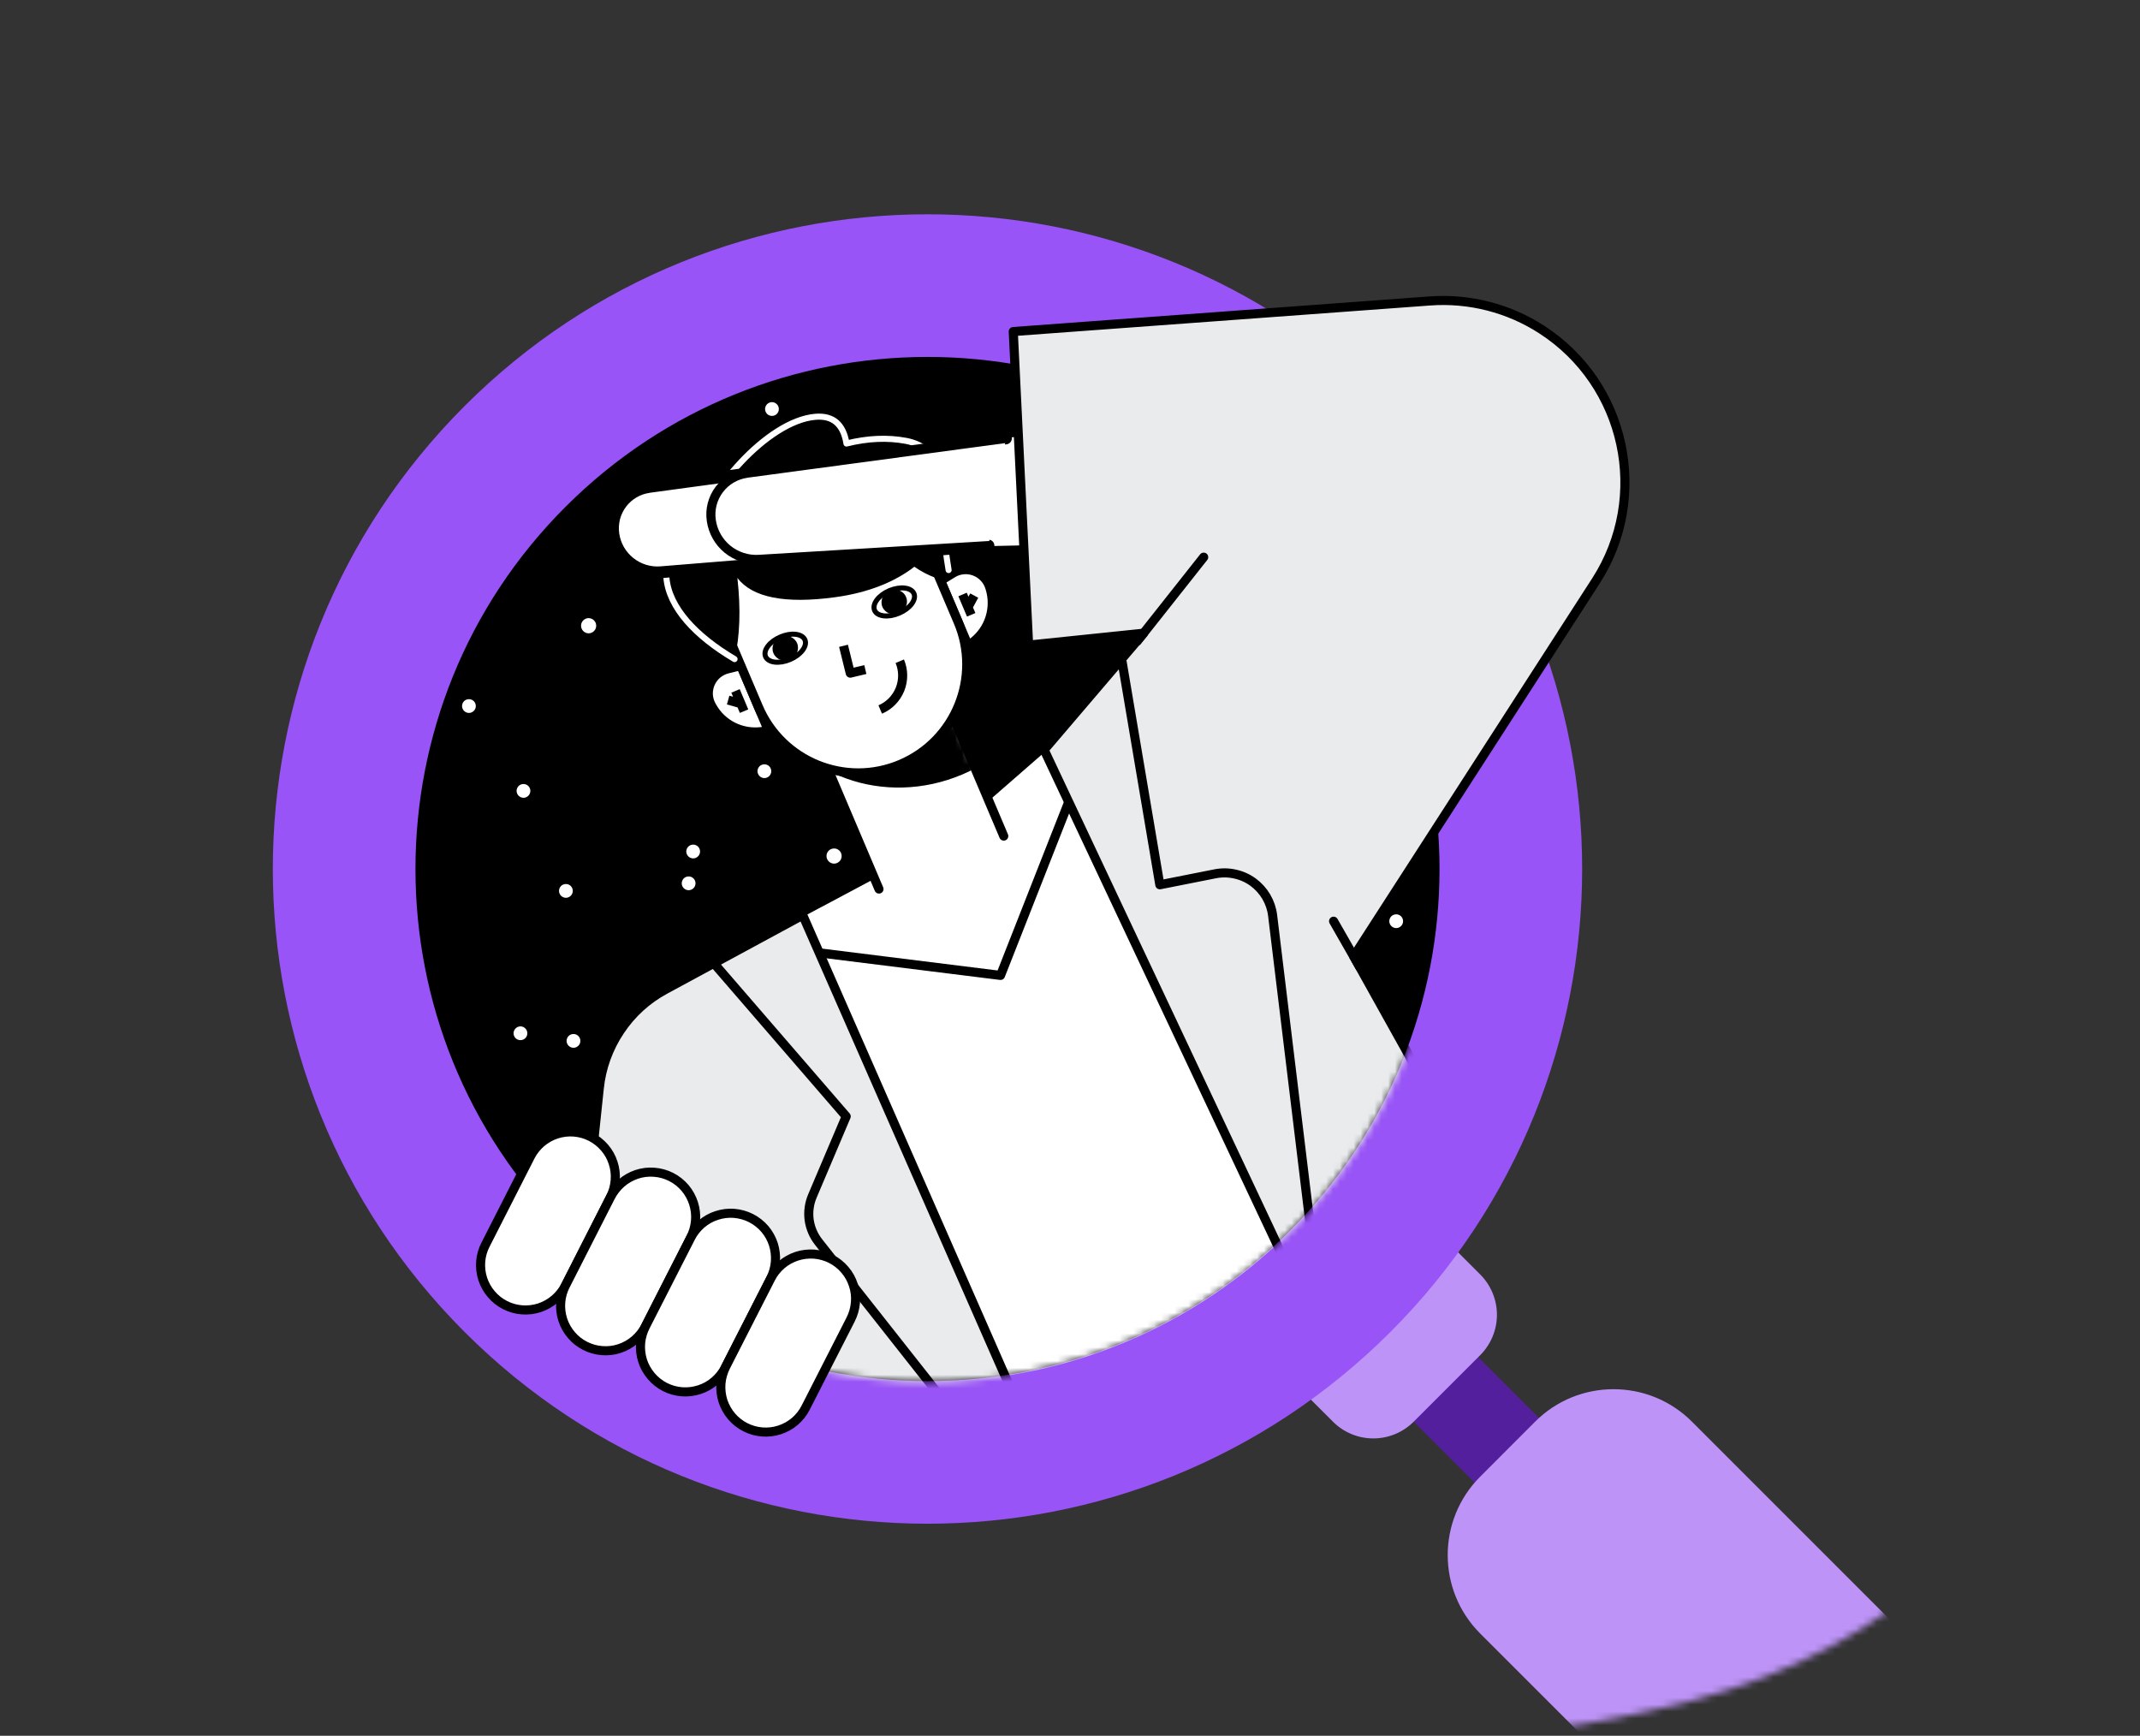 <svg width="310.735" height="252.033" viewBox="0 0 310.735 252.033" fill="none" xmlns="http://www.w3.org/2000/svg" xmlns:xlink="http://www.w3.org/1999/xlink">
	<rect x="0" y="0" width="310.735" height="252.033" fill="#333333" stroke="none"/>
	<desc>
			Created with Pixso.
	</desc>
	<defs/>
	<mask id="mask18004_920" mask-type="alpha" maskUnits="userSpaceOnUse" x="0" y="0" width="310.735" height="252.033">
		<path id="Vector" d="M186.05 23.15C249.56 61.06 287.69 67.79 304.45 118.26C321.22 168.73 305.37 231.54 245.34 247.01C185.32 262.49 183.69 236.83 93.1 240.92C2.5 245 -29.69 113.22 31.23 53.09C92.14 -7.05 122.53 -14.75 186.05 23.15Z" fill="#FFFFFF" fill-opacity="1" fill-rule="nonzero"/>
	</mask>
	<g mask="url(#mask18004_920)">
		<path id="Vector" d="M136.11 210.23C182.89 210.23 220.82 172.31 220.82 125.53C220.82 78.74 182.89 40.82 136.11 40.82C89.33 40.82 51.4 78.74 51.4 125.53C51.4 172.31 89.33 210.23 136.11 210.23Z" fill="#000000" fill-opacity="1" fill-rule="nonzero"/>
		<path id="Vector" d="M82.17 130.36C82.44 130.36 82.69 130.25 82.88 130.06C83.07 129.87 83.17 129.62 83.17 129.36C83.17 129.09 83.07 128.84 82.88 128.65C82.69 128.46 82.44 128.36 82.17 128.36C81.91 128.36 81.65 128.46 81.46 128.65C81.28 128.84 81.17 129.09 81.17 129.36C81.17 129.62 81.28 129.87 81.46 130.06C81.65 130.25 81.91 130.36 82.17 130.36ZM83.27 152.14C83.54 152.14 83.79 152.03 83.98 151.84C84.17 151.65 84.27 151.4 84.27 151.14C84.27 150.87 84.17 150.62 83.98 150.43C83.79 150.24 83.54 150.14 83.27 150.14C83.01 150.14 82.75 150.24 82.56 150.43C82.38 150.62 82.27 150.87 82.27 151.14C82.27 151.4 82.38 151.65 82.56 151.84C82.75 152.03 83.01 152.14 83.27 152.14ZM121.11 125.4C121.4 125.4 121.68 125.28 121.89 125.07C122.1 124.87 122.21 124.59 122.21 124.3C122.21 124 122.1 123.72 121.89 123.52C121.68 123.31 121.4 123.19 121.11 123.2C120.82 123.2 120.54 123.31 120.33 123.52C120.13 123.72 120.01 124 120.01 124.3C120.01 124.59 120.13 124.87 120.33 125.07C120.54 125.28 120.82 125.4 121.11 125.4ZM202.73 134.76C203 134.76 203.25 134.65 203.44 134.46C203.63 134.28 203.73 134.02 203.73 133.76C203.73 133.49 203.63 133.24 203.44 133.05C203.25 132.86 203 132.76 202.73 132.76C202.47 132.76 202.21 132.86 202.02 133.05C201.84 133.24 201.73 133.49 201.73 133.76C201.73 134.02 201.84 134.28 202.02 134.46C202.21 134.65 202.47 134.76 202.73 134.76ZM197.01 142.24C197.28 142.24 197.53 142.13 197.72 141.94C197.91 141.75 198.01 141.5 198.01 141.24C198.01 140.97 197.91 140.72 197.72 140.53C197.53 140.34 197.28 140.24 197.01 140.24C196.75 140.24 196.49 140.34 196.3 140.53C196.12 140.72 196.01 140.97 196.01 141.24C196.01 141.5 196.12 141.75 196.3 141.94C196.49 142.13 196.75 142.24 197.01 142.24ZM75.57 151.03C75.84 151.03 76.09 150.93 76.28 150.74C76.47 150.55 76.57 150.3 76.57 150.03C76.57 149.77 76.47 149.52 76.28 149.33C76.09 149.14 75.84 149.03 75.57 149.03C75.31 149.03 75.05 149.14 74.86 149.33C74.68 149.52 74.57 149.77 74.57 150.03C74.57 150.3 74.68 150.55 74.86 150.74C75.05 150.93 75.31 151.03 75.57 151.03ZM110.33 104.84C110.6 104.84 110.85 104.73 111.04 104.54C111.23 104.35 111.33 104.1 111.33 103.84C111.33 103.57 111.23 103.32 111.04 103.13C110.85 102.94 110.6 102.84 110.33 102.84C110.07 102.84 109.81 102.94 109.62 103.13C109.44 103.32 109.33 103.57 109.33 103.84C109.33 104.1 109.44 104.35 109.62 104.54C109.81 104.73 110.07 104.84 110.33 104.84ZM76.01 115.84C76.28 115.84 76.53 115.73 76.72 115.54C76.91 115.35 77.01 115.1 77.01 114.84C77.01 114.57 76.91 114.32 76.72 114.13C76.53 113.94 76.28 113.84 76.01 113.84C75.75 113.84 75.49 113.94 75.3 114.13C75.12 114.32 75.01 114.57 75.01 114.84C75.01 115.1 75.12 115.35 75.3 115.54C75.49 115.73 75.75 115.84 76.01 115.84ZM110.99 112.98C111.26 112.98 111.51 112.87 111.7 112.68C111.89 112.49 111.99 112.24 111.99 111.98C111.99 111.71 111.89 111.46 111.7 111.27C111.51 111.08 111.26 110.98 110.99 110.98C110.73 110.98 110.47 111.08 110.28 111.27C110.1 111.46 109.99 111.71 109.99 111.98C109.99 112.24 110.1 112.49 110.28 112.68C110.47 112.87 110.73 112.98 110.99 112.98ZM99.99 129.26C100.26 129.26 100.51 129.15 100.7 128.96C100.89 128.78 100.99 128.52 100.99 128.26C100.99 127.99 100.89 127.74 100.7 127.55C100.51 127.36 100.26 127.26 99.99 127.26C99.73 127.26 99.47 127.36 99.28 127.55C99.1 127.74 98.99 127.99 98.99 128.26C98.99 128.52 99.1 128.78 99.28 128.96C99.47 129.15 99.73 129.26 99.99 129.26ZM134.09 129.48C134.36 129.48 134.61 129.37 134.8 129.18C134.99 128.99 135.09 128.74 135.09 128.48C135.09 128.21 134.99 127.96 134.8 127.77C134.61 127.58 134.36 127.48 134.09 127.48C133.83 127.48 133.57 127.58 133.38 127.77C133.2 127.96 133.09 128.21 133.09 128.48C133.09 128.74 133.2 128.99 133.38 129.18C133.57 129.37 133.83 129.48 134.09 129.48ZM126.39 79.63C126.68 79.63 126.96 79.52 127.17 79.31C127.38 79.11 127.49 78.83 127.49 78.53C127.49 78.24 127.38 77.96 127.17 77.76C126.96 77.55 126.68 77.43 126.39 77.43C126.1 77.43 125.82 77.55 125.61 77.76C125.41 77.96 125.29 78.24 125.29 78.53C125.29 78.83 125.41 79.11 125.61 79.31C125.82 79.52 126.1 79.63 126.39 79.63ZM118.91 96.79C119.2 96.79 119.48 96.68 119.69 96.47C119.9 96.27 120.01 95.99 120.01 95.69C120.01 95.4 119.9 95.12 119.69 94.92C119.48 94.71 119.2 94.59 118.91 94.59C118.62 94.59 118.34 94.71 118.13 94.92C117.93 95.12 117.81 95.4 117.81 95.69C117.81 95.99 117.93 96.27 118.13 96.47C118.34 96.68 118.62 96.79 118.91 96.79ZM156.31 85.79C156.6 85.79 156.88 85.68 157.09 85.47C157.3 85.27 157.41 84.99 157.41 84.69C157.41 84.4 157.3 84.12 157.09 83.92C156.88 83.71 156.6 83.59 156.31 83.59C156.02 83.59 155.74 83.71 155.53 83.92C155.33 84.12 155.21 84.4 155.21 84.69C155.21 84.99 155.33 85.27 155.53 85.47C155.74 85.68 156.02 85.79 156.31 85.79ZM110.77 95.16C111.04 95.16 111.29 95.05 111.48 94.86C111.67 94.68 111.77 94.42 111.77 94.16C111.77 93.89 111.67 93.64 111.48 93.45C111.29 93.26 111.04 93.16 110.77 93.16C110.51 93.16 110.25 93.26 110.06 93.45C109.88 93.64 109.77 93.89 109.77 94.16C109.77 94.42 109.88 94.68 110.06 94.86C110.25 95.05 110.51 95.16 110.77 95.16ZM145.53 65.24C145.8 65.24 146.05 65.13 146.24 64.94C146.42 64.76 146.53 64.5 146.53 64.24C146.53 63.97 146.42 63.72 146.24 63.53C146.05 63.34 145.8 63.24 145.53 63.24C145.27 63.24 145.01 63.34 144.82 63.53C144.64 63.72 144.53 63.97 144.53 64.24C144.53 64.5 144.64 64.76 144.82 64.94C145.01 65.13 145.27 65.24 145.53 65.24ZM100.65 124.64C100.92 124.64 101.17 124.53 101.36 124.34C101.55 124.15 101.65 123.9 101.65 123.64C101.65 123.37 101.55 123.12 101.36 122.93C101.17 122.74 100.92 122.64 100.65 122.64C100.39 122.64 100.13 122.74 99.94 122.93C99.76 123.12 99.65 123.37 99.65 123.64C99.65 123.9 99.76 124.15 99.94 124.34C100.13 124.53 100.39 124.64 100.65 124.64ZM92.95 74.79C93.24 74.79 93.52 74.68 93.73 74.47C93.93 74.27 94.05 73.99 94.05 73.69C94.05 73.4 93.93 73.12 93.73 72.92C93.52 72.71 93.24 72.59 92.95 72.59C92.66 72.59 92.38 72.71 92.17 72.92C91.97 73.12 91.85 73.4 91.85 73.69C91.85 73.99 91.97 74.27 92.17 74.47C92.38 74.68 92.66 74.79 92.95 74.79ZM85.47 91.96C85.62 91.96 85.76 91.93 85.89 91.87C86.03 91.82 86.15 91.74 86.25 91.63C86.35 91.53 86.43 91.41 86.49 91.28C86.54 91.14 86.57 91 86.57 90.85C86.57 90.71 86.54 90.57 86.49 90.43C86.43 90.3 86.35 90.18 86.25 90.08C86.15 89.97 86.02 89.89 85.89 89.84C85.76 89.78 85.61 89.75 85.47 89.75C85.18 89.75 84.9 89.87 84.69 90.08C84.49 90.28 84.37 90.56 84.37 90.86C84.37 91.15 84.49 91.43 84.69 91.63C84.9 91.84 85.18 91.96 85.47 91.96ZM122.87 80.96C123.02 80.96 123.16 80.93 123.29 80.87C123.43 80.82 123.55 80.74 123.65 80.63C123.75 80.53 123.83 80.41 123.89 80.28C123.94 80.14 123.97 80 123.97 79.85C123.97 79.71 123.94 79.57 123.89 79.43C123.83 79.3 123.75 79.18 123.65 79.08C123.55 78.97 123.43 78.89 123.29 78.84C123.16 78.78 123.01 78.75 122.87 78.75C122.58 78.75 122.3 78.87 122.09 79.08C121.89 79.28 121.77 79.56 121.77 79.86C121.77 80.15 121.89 80.43 122.09 80.63C122.3 80.84 122.58 80.96 122.87 80.96ZM68.09 103.52C68.36 103.52 68.61 103.41 68.8 103.22C68.99 103.03 69.09 102.78 69.09 102.52C69.09 102.25 68.99 102 68.8 101.81C68.61 101.62 68.36 101.52 68.09 101.52C67.83 101.52 67.57 101.62 67.38 101.81C67.2 102 67.09 102.25 67.09 102.52C67.09 102.78 67.2 103.03 67.38 103.22C67.57 103.41 67.83 103.52 68.09 103.52ZM112.09 60.39C112.36 60.39 112.61 60.29 112.8 60.1C112.99 59.91 113.09 59.66 113.09 59.39C113.09 59.13 112.99 58.88 112.8 58.69C112.61 58.5 112.36 58.39 112.09 58.39C111.83 58.39 111.57 58.5 111.38 58.69C111.2 58.88 111.09 59.13 111.09 59.39C111.09 59.66 111.2 59.91 111.38 60.1C111.57 60.29 111.83 60.39 112.09 60.39ZM111.21 76.24C111.48 76.24 111.73 76.13 111.92 75.94C112.11 75.76 112.21 75.5 112.21 75.24C112.21 74.97 112.11 74.72 111.92 74.53C111.73 74.34 111.48 74.24 111.21 74.24C110.95 74.24 110.69 74.34 110.5 74.53C110.32 74.72 110.21 74.97 110.21 75.24C110.21 75.5 110.32 75.76 110.5 75.94C110.69 76.13 110.95 76.24 111.21 76.24ZM154.99 77.78C155.26 77.78 155.51 77.67 155.7 77.48C155.89 77.3 155.99 77.04 155.99 76.78C155.99 76.51 155.89 76.26 155.7 76.07C155.51 75.88 155.26 75.78 154.99 75.78C154.73 75.78 154.47 75.88 154.28 76.07C154.1 76.26 153.99 76.51 153.99 76.78C153.99 77.04 154.1 77.3 154.28 77.48C154.47 77.67 154.73 77.78 154.99 77.78ZM135.19 89.66C135.46 89.66 135.71 89.55 135.9 89.36C136.09 89.18 136.19 88.92 136.19 88.66C136.19 88.39 136.09 88.14 135.9 87.95C135.71 87.76 135.46 87.66 135.19 87.66C134.93 87.66 134.67 87.76 134.48 87.95C134.3 88.14 134.19 88.39 134.19 88.66C134.19 88.92 134.3 89.18 134.48 89.36C134.67 89.55 134.93 89.66 135.19 89.66ZM169.29 89.87C169.56 89.87 169.81 89.77 170 89.58C170.19 89.39 170.29 89.14 170.29 88.87C170.29 88.61 170.19 88.36 170 88.17C169.81 87.98 169.56 87.87 169.29 87.87C169.03 87.87 168.77 87.98 168.58 88.17C168.4 88.36 168.29 88.61 168.29 88.87C168.29 89.14 168.4 89.39 168.58 89.58C168.77 89.77 169.03 89.87 169.29 89.87Z" fill="#FFFFFF" fill-opacity="1" fill-rule="nonzero"/>
		<path id="Vector" d="M206.73 189.15L197.36 198.52L219.49 220.65L228.86 211.28L206.73 189.15Z" fill="#541F9D" fill-opacity="1" fill-rule="evenodd"/>
		<path id="Vector" d="M183.88 196.77L205.27 175.39L214.93 185.05C216.48 186.6 217.36 188.71 217.36 190.91C217.36 193.11 216.48 195.21 214.93 196.77L205.27 206.43C203.71 207.99 201.6 208.86 199.41 208.86C197.21 208.86 195.1 207.99 193.55 206.43L183.88 196.77Z" fill="#BD93F7" fill-opacity="1" fill-rule="evenodd"/>
		<path id="Vector" d="M222.9 206.43L214.93 214.41C208.64 220.7 208.64 230.9 214.93 237.19L248.13 270.38C254.42 276.67 264.62 276.67 270.91 270.38L278.88 262.41C285.17 256.12 285.17 245.92 278.88 239.63L245.68 206.43C239.39 200.14 229.19 200.14 222.9 206.43Z" fill="#BD93F7" fill-opacity="1" fill-rule="evenodd"/>
		<path id="Vector" d="M194.57 66.28C161.49 33.2 107.86 33.2 74.78 66.28C41.7 99.36 41.7 153 74.78 186.08C107.86 219.16 161.49 219.16 194.57 186.08C227.65 153 227.65 99.36 194.57 66.28Z" stroke="#9854F6" stroke-opacity="1" stroke-width="20.711"/>
		<mask id="mask18004_930" mask-type="alpha" maskUnits="userSpaceOnUse" x="60.06" y="32.12" width="192.663" height="168.52">
			<path id="Vector" d="M134.64 200.64C175.83 200.64 209.22 167.25 209.22 126.06C209.22 112.2 258.7 68.22 252.12 57.1C239.13 35.17 167.1 32.11 139.77 32.11C98.58 32.11 60.05 84.87 60.05 126.06C60.05 167.25 93.45 200.64 134.64 200.64Z" fill="#FFFFFF" fill-opacity="1" fill-rule="nonzero"/>
		</mask>
		<g mask="url(#mask18004_930)">
			<path id="Vector" d="M231.17 73.03C231.63 77.39 230.53 81.77 228.06 85.4L189.83 141.42L199.93 162.13C187.22 185.09 162.74 200.64 134.64 200.64C132.44 200.64 130.24 200.54 128.05 200.35L123.82 190.82L122.42 199.64C108.1 197.28 95.15 190.84 84.82 181.56L87.13 157.72C87.41 154.83 88.4 152.06 90.02 149.64C91.63 147.23 93.81 145.25 96.38 143.89L136.29 122.63L162.8 99.51L187.26 78.3L128.36 79.64L127.58 65.93L152.19 62.84L210.84 56.61C220.99 55.53 230.09 62.88 231.17 73.03Z" fill="#FFFFFF" fill-opacity="1" fill-rule="evenodd"/>
			<path id="Vector" d="M127.63 129.09L119.2 109.24L137.33 101.55L145.75 121.4L127.63 129.09Z" fill="#FFFFFF" fill-opacity="1" fill-rule="evenodd"/>
			<path id="Vector" d="M127.63 129.09L119.2 109.24L137.33 101.55L145.75 121.4" stroke="#000000" stroke-opacity="1" stroke-width="1.32" stroke-linejoin="round" stroke-linecap="round"/>
			<mask id="mask18004_937" mask-type="alpha" maskUnits="userSpaceOnUse" x="119.208" y="101.559" width="26.067" height="30.556">
				<path id="Vector" d="M119.2 109.24L137.32 101.55L144.48 118.42C146.61 123.42 144.28 129.2 139.27 131.33C134.27 133.45 128.49 131.11 126.36 126.11L119.2 109.24Z" fill="#FFFFFF" fill-opacity="1" fill-rule="nonzero"/>
			</mask>
			<g mask="url(#mask18004_937)">
				<path id="Vector" d="M139.74 112.45C151.05 107.65 156.61 95.3 152.18 84.85C147.74 74.4 134.98 69.82 123.68 74.62C112.38 79.42 106.81 91.77 111.24 102.22C115.68 112.67 128.44 117.25 139.74 112.45Z" fill="#000000" fill-opacity="1" fill-rule="nonzero"/>
			</g>
			<path id="Vector" d="M114.44 65.6L109.36 67.76C101.66 71.03 98.06 79.92 101.34 87.63L106.07 98.78C109.34 106.48 118.23 110.08 125.93 106.81L131.02 104.65C138.72 101.38 142.31 92.49 139.04 84.79L134.3 73.64C131.03 65.93 122.14 62.34 114.44 65.6Z" fill="#000000" fill-opacity="1" fill-rule="nonzero"/>
			<path id="Vector" d="M136.58 84.32L138.31 83.26C138.78 82.96 139.32 82.78 139.88 82.73C140.43 82.67 140.99 82.75 141.52 82.95C142.04 83.14 142.51 83.46 142.89 83.87C143.27 84.27 143.56 84.76 143.72 85.3L143.77 85.46C144.19 86.84 144.18 88.31 143.75 89.69C143.32 91.07 142.48 92.28 141.35 93.18L140.6 93.77L136.58 84.32Z" fill="#FFFFFF" fill-opacity="1" fill-rule="evenodd"/>
			<path id="Vector" d="M138.31 83.26C138.78 82.96 139.32 82.78 139.88 82.73C140.43 82.67 140.99 82.75 141.52 82.95C142.04 83.14 142.51 83.46 142.89 83.87C143.27 84.27 143.56 84.76 143.72 85.3L143.77 85.46C144.19 86.84 144.18 88.31 143.75 89.69C143.32 91.07 142.48 92.28 141.35 93.18L140.6 93.77L136.58 84.32L138.31 83.26Z" stroke="#000000" stroke-opacity="1" stroke-width="1.32" stroke-linejoin="round"/>
			<path id="Vector" d="M139.77 86.32L141.02 89.27M140.55 88.17L141.46 86.48" stroke="#000000" stroke-opacity="1" stroke-width="1.32" stroke-linejoin="round"/>
			<path id="Vector" d="M107.57 96.64L105.6 97.14C105.06 97.28 104.56 97.54 104.13 97.9C103.71 98.26 103.37 98.72 103.15 99.23C102.93 99.74 102.83 100.3 102.85 100.86C102.88 101.42 103.04 101.96 103.31 102.45L103.39 102.59C104.09 103.86 105.16 104.88 106.45 105.53C107.74 106.17 109.19 106.41 110.63 106.22L111.58 106.09L107.57 96.64Z" fill="#FFFFFF" fill-opacity="1" fill-rule="evenodd"/>
			<path id="Vector" d="M105.6 97.14C105.06 97.28 104.56 97.54 104.13 97.9C103.71 98.26 103.37 98.72 103.15 99.23C102.93 99.74 102.83 100.3 102.85 100.86C102.88 101.42 103.04 101.96 103.31 102.45L103.39 102.59C104.09 103.86 105.16 104.88 106.45 105.53C107.74 106.17 109.19 106.41 110.63 106.22L111.58 106.09L107.57 96.64L105.6 97.14Z" stroke="#000000" stroke-opacity="1" stroke-width="1.32" stroke-linejoin="round"/>
			<path id="Vector" d="M106.8 100.32L108.04 103.26M107.58 102.17L105.73 101.65" stroke="#000000" stroke-opacity="1" stroke-width="1.32" stroke-linejoin="round"/>
			<path id="Vector" d="M134.67 79.84L139.12 90.3C142.52 98.31 138.78 107.57 130.77 110.97C122.76 114.37 113.51 110.63 110.11 102.61L105.66 92.15C102.26 84.13 106 74.88 114.01 71.48C122.02 68.08 131.27 71.82 134.67 79.84Z" fill="#FFFFFF" fill-opacity="1" fill-rule="evenodd"/>
			<path id="Vector" d="M139.12 90.3C142.52 98.31 138.78 107.57 130.77 110.97C122.76 114.37 113.51 110.63 110.11 102.61L105.66 92.15C102.26 84.13 106 74.88 114.01 71.48C122.02 68.08 131.27 71.82 134.67 79.84L139.12 90.3Z" stroke="#000000" stroke-opacity="1" stroke-width="1.32" stroke-linejoin="round"/>
			<path id="Vector" d="M127.81 103.02C129.11 102.47 130.14 101.42 130.68 100.1C131.21 98.79 131.2 97.31 130.65 96.01M122.48 93.77L123.46 97.74L125.65 97.22" stroke="#000000" stroke-opacity="1" stroke-width="1.32" stroke-linejoin="round"/>
			<path id="Vector" d="M116.88 92.91C116.49 92 114.9 91.81 113.33 92.48C111.75 93.15 110.78 94.43 111.16 95.33C111.55 96.24 113.14 96.43 114.72 95.76C116.29 95.09 117.26 93.81 116.88 92.91Z" stroke="#000000" stroke-opacity="1" stroke-width="0.73" stroke-linejoin="round"/>
			<path id="Vector" d="M114.72 95.76C115.66 95.36 116.12 94.3 115.74 93.39C115.35 92.49 114.27 92.08 113.33 92.48C112.38 92.88 111.92 93.94 112.31 94.85C112.69 95.75 113.77 96.16 114.72 95.76Z" fill="#000000" fill-opacity="1" fill-rule="nonzero"/>
			<path id="Vector" d="M132.71 86.19C132.32 85.29 130.73 85.1 129.15 85.76C127.57 86.43 126.61 87.71 126.99 88.62C127.37 89.52 128.97 89.71 130.54 89.04C132.12 88.37 133.09 87.1 132.71 86.19Z" stroke="#000000" stroke-opacity="1" stroke-width="0.73" stroke-linejoin="round"/>
			<path id="Vector" d="M130.54 89.04C131.49 88.64 131.95 87.58 131.56 86.68C131.18 85.77 130.1 85.36 129.15 85.76C128.21 86.17 127.75 87.23 128.13 88.13C128.52 89.03 129.6 89.44 130.54 89.04Z" fill="#000000" fill-opacity="1" fill-rule="nonzero"/>
			<path id="Vector" d="M118.38 60.52C120.95 60.3 122.46 61.59 122.91 64.4C126 63.63 128.89 63.51 131.59 64.02C137.63 65.18 139.9 71.71 136.85 77.52C137.12 78.96 137.41 80.71 137.74 82.77C136.89 83.66 136.29 84.05 135.94 83.93C134.81 83.53 133.75 82.98 132.77 82.29C130.05 84.4 126.25 86.04 121.24 86.72C113.99 87.7 109.26 86.77 107.07 83.92C107.58 88.47 107.44 92.4 106.66 95.7C100.43 92.18 97.13 88.23 96.76 83.86C96.44 80 98.01 77.82 101.47 77.32C102.4 71.8 111.29 61.14 118.38 60.52Z" fill="#000000" fill-opacity="1" fill-rule="evenodd"/>
			<path id="Vector" d="M106.66 95.7C101.02 92.37 97.13 88.23 96.76 83.86C96.44 80 98.01 77.82 101.47 77.32C102.4 71.8 111.29 61.14 118.38 60.52C120.95 60.3 122.46 61.59 122.91 64.4C126 63.63 128.89 63.51 131.59 64.02C136.9 65.03 138.3 70.77 136.74 75.95C137.12 78.03 137.37 80.63 137.74 82.77" stroke="#FFFFFF" stroke-opacity="1" stroke-width="0.88" stroke-linejoin="round" stroke-linecap="round"/>
			<path id="Vector" d="M124.99 197.95L121.22 190.29" stroke="#000000" stroke-opacity="1" stroke-width="1.32" stroke-linejoin="round" stroke-linecap="round"/>
			<path id="Vector" d="M117.81 138.21L145.28 141.63L155.21 116.38" stroke="#000000" stroke-opacity="1" stroke-width="1.32" stroke-linejoin="round"/>
			<path id="Vector" d="M147.13 48.14L149.36 93.67L166.06 91.94L151.61 108.87L211.64 236.33L230.74 200.17L196.57 138.86L231.73 84.35C239.63 72.1 236.1 55.76 223.86 47.85C219.04 44.73 213.33 43.28 207.61 43.7L147.13 48.14Z" fill="#EAEBED" fill-opacity="1" fill-rule="evenodd"/>
			<path id="Vector" d="M149.36 93.67L166.06 91.94L151.61 108.87L211.64 236.33L230.74 200.17L196.57 138.86L231.73 84.35C239.63 72.1 236.1 55.76 223.86 47.85C219.04 44.73 213.33 43.28 207.61 43.7L147.13 48.14L149.36 93.67Z" stroke="#000000" stroke-opacity="1" stroke-width="1.32" stroke-linejoin="round"/>
			<path id="Vector" d="M165.13 93.1L174.78 80.9" stroke="#000000" stroke-opacity="1" stroke-width="1.32" stroke-linejoin="round" stroke-linecap="round"/>
			<path id="Vector" d="M162.92 96.01L168.41 128.47L176.43 126.88C177.38 126.69 178.36 126.7 179.31 126.91C180.26 127.11 181.15 127.51 181.94 128.08C182.72 128.65 183.38 129.38 183.87 130.21C184.36 131.05 184.68 131.98 184.79 132.94L191.75 190.29L162.92 96.01Z" fill="#EAEBED" fill-opacity="1" fill-rule="evenodd"/>
			<path id="Vector" d="M162.92 96.01L168.41 128.47L176.43 126.88C177.38 126.69 178.36 126.7 179.31 126.91C180.26 127.11 181.15 127.51 181.94 128.08C182.72 128.65 183.38 129.38 183.87 130.21C184.36 131.05 184.68 131.98 184.79 132.94L191.75 190.29" stroke="#000000" stroke-opacity="1" stroke-width="1.32" stroke-linejoin="round"/>
			<path id="Vector" d="M116.56 132.88L170.17 254.97L150.28 264.11L123.1 208.54L119.21 225.64L81.3 212.28L87.02 157.99C87.33 155.01 88.37 152.15 90.04 149.66C91.7 147.16 93.95 145.11 96.59 143.69L116.56 132.88Z" fill="#EAEBED" fill-opacity="1" fill-rule="evenodd"/>
			<path id="Vector" d="M170.17 254.97L150.28 264.11L123.1 208.54L119.21 225.64L81.3 212.28L87.02 157.99C87.33 155.01 88.37 152.15 90.04 149.66C91.7 147.16 93.95 145.11 96.59 143.69L116.56 132.88L170.17 254.97Z" stroke="#000000" stroke-opacity="1" stroke-width="1.32" stroke-linejoin="round"/>
			<path id="Vector" d="M197.45 140.42L193.64 133.76" stroke="#000000" stroke-opacity="1" stroke-width="1.32" stroke-linejoin="round" stroke-linecap="round"/>
			<path id="Vector" d="M103.33 139.49L122.87 162.1L117.96 173.67C117.5 174.75 117.34 175.95 117.49 177.12C117.65 178.29 118.12 179.4 118.85 180.33L157.41 229.22L103.33 139.49Z" fill="#EAEBED" fill-opacity="1" fill-rule="evenodd"/>
			<path id="Vector" d="M103.33 139.49L122.87 162.1L117.96 173.67C117.5 174.75 117.34 175.95 117.49 177.12C117.65 178.29 118.12 179.4 118.85 180.33L157.41 229.22" stroke="#000000" stroke-opacity="1" stroke-width="1.32" stroke-linejoin="round"/>
		</g>
		<path id="Vector" d="M143.53 79.22L95.97 83.09C94.33 83.22 92.7 82.72 91.42 81.69C90.13 80.66 89.29 79.18 89.06 77.55C88.95 76.76 89 75.96 89.19 75.19C89.39 74.42 89.74 73.7 90.22 73.06C90.7 72.42 91.3 71.89 91.98 71.49C92.67 71.08 93.43 70.82 94.22 70.71L94.24 70.7L146.06 63.66L143.53 79.22Z" fill="#FFFFFF" fill-opacity="1" fill-rule="evenodd"/>
		<path id="Vector" d="M143.53 79.22L95.97 83.09C94.33 83.22 92.7 82.72 91.42 81.69C90.13 80.66 89.29 79.18 89.06 77.55C88.95 76.76 89 75.96 89.19 75.19C89.39 74.42 89.74 73.7 90.22 73.06C90.7 72.42 91.3 71.89 91.98 71.49C92.67 71.08 93.43 70.82 94.22 70.71L94.24 70.7L146.06 63.66" stroke="#000000" stroke-opacity="1" stroke-width="1.716" stroke-linejoin="round" stroke-linecap="round"/>
		<path id="Vector" d="M143.53 79.22L110.2 81.22C108.55 81.32 106.92 80.79 105.63 79.74C104.35 78.69 103.51 77.2 103.28 75.55C103.17 74.77 103.21 73.97 103.41 73.2C103.61 72.43 103.96 71.71 104.44 71.07C104.92 70.44 105.51 69.9 106.2 69.5C106.88 69.1 107.64 68.83 108.43 68.72L108.46 68.71L146.06 63.66L143.53 79.22Z" fill="#FFFFFF" fill-opacity="1" fill-rule="evenodd"/>
		<path id="Vector" d="M143.53 79.22L110.2 81.22C108.55 81.32 106.92 80.79 105.63 79.74C104.35 78.69 103.51 77.2 103.28 75.55C103.17 74.77 103.21 73.97 103.41 73.2C103.61 72.43 103.96 71.71 104.44 71.07C104.92 70.44 105.51 69.9 106.2 69.5C106.88 69.1 107.64 68.83 108.43 68.72L108.46 68.71L146.06 63.66" stroke="#000000" stroke-opacity="1" stroke-width="1.32" stroke-linejoin="round" stroke-linecap="round"/>
		<path id="Vector" d="M88.64 173.83C89.03 173.07 89.26 172.24 89.33 171.38C89.4 170.53 89.3 169.67 89.03 168.86C88.77 168.04 88.35 167.29 87.79 166.64C87.23 165.99 86.55 165.45 85.79 165.06C85.03 164.67 84.2 164.44 83.34 164.37C82.49 164.3 81.63 164.41 80.82 164.67C80 164.94 79.25 165.36 78.6 165.91C77.95 166.47 77.41 167.15 77.02 167.91L70.51 180.7C70.11 181.46 69.87 182.3 69.8 183.15C69.73 184.01 69.83 184.87 70.09 185.69C70.36 186.51 70.78 187.27 71.34 187.92C71.89 188.57 72.57 189.11 73.34 189.5C74.11 189.89 74.94 190.13 75.8 190.19C76.65 190.26 77.52 190.15 78.33 189.89C79.15 189.62 79.9 189.19 80.56 188.63C81.21 188.07 81.74 187.39 82.13 186.62L88.64 173.83Z" fill="#FFFFFF" fill-opacity="1" fill-rule="nonzero"/>
		<path id="Vector" d="M89.33 171.38C89.4 170.53 89.3 169.67 89.03 168.86C88.77 168.04 88.35 167.29 87.79 166.64C87.23 165.99 86.55 165.45 85.79 165.06C85.03 164.67 84.2 164.44 83.34 164.37C82.49 164.3 81.63 164.41 80.82 164.67C80 164.94 79.25 165.36 78.6 165.91C77.95 166.47 77.41 167.15 77.02 167.91L70.51 180.7C70.11 181.46 69.87 182.3 69.8 183.15C69.73 184.01 69.83 184.87 70.09 185.69C70.36 186.51 70.78 187.27 71.34 187.92C71.89 188.57 72.57 189.11 73.34 189.5C74.11 189.89 74.94 190.13 75.8 190.19C76.65 190.26 77.52 190.15 78.33 189.89C79.15 189.62 79.9 189.19 80.56 188.63C81.21 188.07 81.74 187.39 82.13 186.62L88.64 173.83C89.03 173.07 89.26 172.24 89.33 171.38Z" stroke="#000000" stroke-opacity="1" stroke-width="1.32" stroke-linejoin="round"/>
		<path id="Vector" d="M100.26 179.75C100.67 178.99 100.91 178.15 100.99 177.29C101.07 176.43 100.97 175.56 100.71 174.74C100.45 173.92 100.03 173.15 99.47 172.49C98.91 171.83 98.23 171.29 97.46 170.9C96.69 170.51 95.85 170.27 94.98 170.21C94.12 170.14 93.26 170.25 92.44 170.52C91.62 170.8 90.86 171.23 90.21 171.8C89.56 172.37 89.03 173.06 88.64 173.83L82.13 186.62C81.73 187.38 81.49 188.22 81.42 189.07C81.35 189.93 81.45 190.79 81.71 191.61C81.98 192.43 82.4 193.19 82.96 193.84C83.51 194.5 84.2 195.03 84.96 195.42C85.73 195.81 86.56 196.05 87.42 196.11C88.28 196.18 89.14 196.08 89.95 195.81C90.77 195.54 91.53 195.11 92.18 194.55C92.83 193.99 93.36 193.31 93.75 192.54L100.26 179.75Z" fill="#FFFFFF" fill-opacity="1" fill-rule="nonzero"/>
		<path id="Vector" d="M100.99 177.29C101.07 176.43 100.97 175.56 100.71 174.74C100.45 173.92 100.03 173.15 99.47 172.49C98.91 171.83 98.23 171.29 97.46 170.9C96.69 170.51 95.85 170.27 94.98 170.21C94.12 170.14 93.26 170.25 92.44 170.52C91.62 170.8 90.86 171.23 90.21 171.8C89.56 172.37 89.03 173.06 88.64 173.83L82.13 186.62C81.73 187.38 81.49 188.22 81.42 189.07C81.35 189.93 81.45 190.79 81.71 191.61C81.98 192.43 82.4 193.19 82.96 193.84C83.51 194.5 84.2 195.03 84.96 195.42C85.73 195.81 86.56 196.05 87.42 196.11C88.28 196.18 89.14 196.08 89.95 195.81C90.77 195.54 91.53 195.11 92.18 194.55C92.83 193.99 93.36 193.31 93.75 192.54L100.26 179.75C100.67 178.99 100.91 178.15 100.99 177.29Z" stroke="#000000" stroke-opacity="1" stroke-width="1.32" stroke-linejoin="round"/>
		<path id="Vector" d="M111.89 185.68C112.28 184.91 112.52 184.08 112.59 183.22C112.66 182.36 112.56 181.5 112.3 180.68C112.04 179.87 111.62 179.11 111.06 178.45C110.5 177.8 109.82 177.26 109.05 176.87C108.29 176.48 107.45 176.25 106.6 176.18C105.74 176.11 104.88 176.22 104.06 176.49C103.24 176.75 102.49 177.18 101.84 177.74C101.19 178.3 100.65 178.99 100.27 179.76L93.75 192.54C93.35 193.31 93.1 194.14 93.02 195C92.95 195.86 93.04 196.73 93.3 197.56C93.56 198.38 93.99 199.14 94.55 199.8C95.1 200.46 95.79 201 96.56 201.4C97.33 201.79 98.17 202.02 99.03 202.09C99.89 202.15 100.76 202.04 101.58 201.77C102.4 201.5 103.16 201.07 103.81 200.5C104.46 199.93 104.99 199.24 105.37 198.46L111.89 185.68Z" fill="#FFFFFF" fill-opacity="1" fill-rule="nonzero"/>
		<path id="Vector" d="M112.59 183.22C112.66 182.36 112.56 181.5 112.3 180.68C112.04 179.87 111.62 179.11 111.06 178.45C110.5 177.8 109.82 177.26 109.05 176.87C108.29 176.48 107.45 176.25 106.6 176.18C105.74 176.11 104.88 176.22 104.06 176.49C103.24 176.75 102.49 177.18 101.84 177.74C101.19 178.3 100.65 178.99 100.27 179.76L93.75 192.54C93.35 193.31 93.1 194.14 93.02 195C92.95 195.86 93.04 196.73 93.3 197.56C93.56 198.38 93.99 199.14 94.55 199.8C95.1 200.46 95.79 201 96.56 201.4C97.33 201.79 98.17 202.02 99.03 202.09C99.89 202.15 100.76 202.04 101.58 201.77C102.4 201.5 103.16 201.07 103.81 200.5C104.46 199.93 104.99 199.24 105.37 198.46L111.89 185.68C112.28 184.91 112.52 184.08 112.59 183.22Z" stroke="#000000" stroke-opacity="1" stroke-width="1.32" stroke-linejoin="round"/>
		<path id="Vector" d="M123.51 191.6C123.9 190.83 124.14 190 124.21 189.14C124.29 188.29 124.19 187.42 123.92 186.61C123.66 185.79 123.24 185.03 122.68 184.38C122.12 183.72 121.44 183.18 120.68 182.79C119.91 182.4 119.07 182.17 118.22 182.1C117.36 182.04 116.5 182.14 115.68 182.41C114.87 182.68 114.11 183.1 113.46 183.66C112.81 184.23 112.27 184.91 111.89 185.68L105.37 198.46C104.99 199.23 104.75 200.06 104.68 200.91C104.62 201.77 104.72 202.62 104.98 203.44C105.25 204.25 105.67 205.01 106.23 205.66C106.78 206.31 107.46 206.84 108.22 207.23C108.99 207.62 109.82 207.86 110.67 207.92C111.53 207.99 112.38 207.89 113.2 207.62C114.01 207.36 114.77 206.94 115.42 206.38C116.07 205.82 116.6 205.15 116.99 204.38L123.51 191.6Z" fill="#FFFFFF" fill-opacity="1" fill-rule="nonzero"/>
		<path id="Vector" d="M124.21 189.14C124.29 188.29 124.19 187.42 123.92 186.61C123.66 185.79 123.24 185.03 122.68 184.38C122.12 183.72 121.44 183.18 120.68 182.79C119.91 182.4 119.07 182.17 118.22 182.1C117.36 182.04 116.5 182.14 115.68 182.41C114.87 182.68 114.11 183.1 113.46 183.66C112.81 184.23 112.27 184.91 111.89 185.68L105.37 198.46C104.99 199.23 104.75 200.06 104.68 200.91C104.62 201.77 104.72 202.62 104.98 203.44C105.25 204.25 105.67 205.01 106.23 205.66C106.78 206.31 107.46 206.84 108.22 207.23C108.99 207.62 109.82 207.86 110.67 207.92C111.53 207.99 112.38 207.89 113.2 207.62C114.01 207.36 114.77 206.94 115.42 206.38C116.07 205.82 116.6 205.15 116.99 204.38L123.51 191.6C123.9 190.83 124.14 190 124.21 189.14Z" stroke="#000000" stroke-opacity="1" stroke-width="1.32" stroke-linejoin="round"/>
	</g>
</svg>
